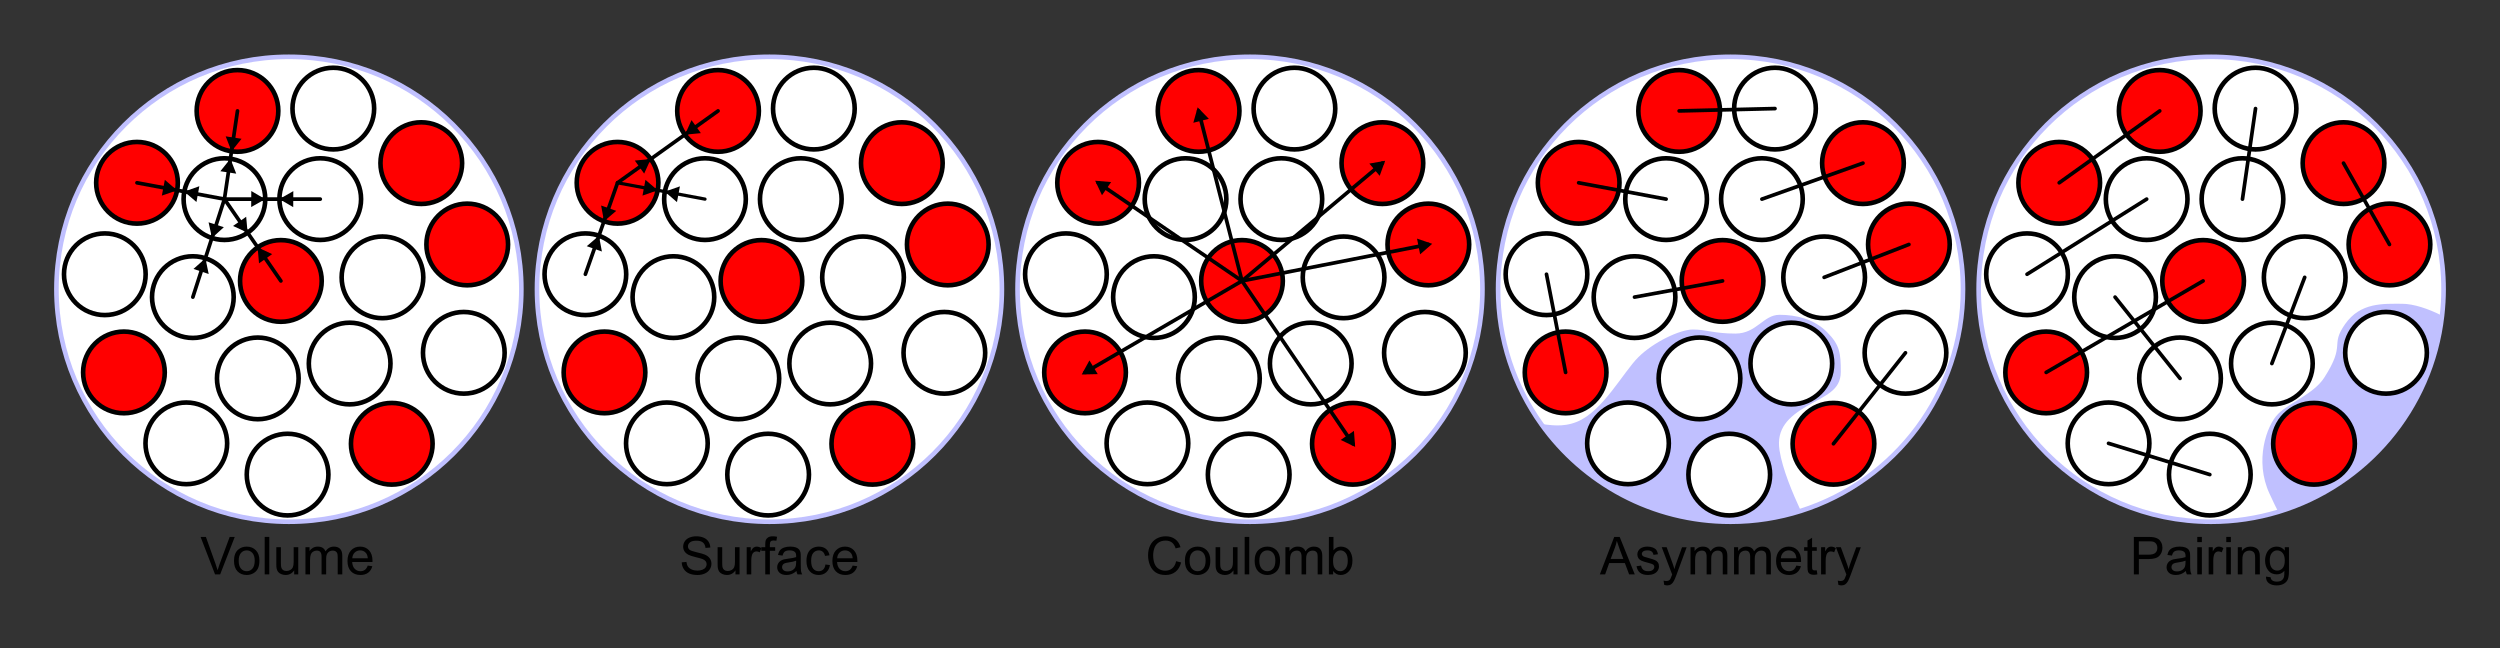 <?xml version="1.0" encoding="utf-8"?>

<!DOCTYPE svg PUBLIC "-//W3C//DTD SVG 1.0//EN"    "http://www.w3.org/TR/2001/REC-SVG-20010904/DTD/svg10.dtd">

<svg  
xmlns="http://www.w3.org/2000/svg" 
xmlns:xlink="http://www.w3.org/1999/xlink" 
width="765.354" 
height="198.425" 
viewBox="0 0 765.354 198.425"
style="overflow:visible;enable-background:new 0 0 765.354 198.425" 
xml:space="preserve"
>
	
<rect x="0" y="0" width="765.354" height="198.425" fill="#333333" stroke="none"/>
	
<g id="Ebene_7">
  <rect style="fill:none;" width="765.354" height="198.425"/> 
</g>

<g id="Volume">
<g>
  <circle style="fill:#FFFFFF;stroke:#C0C0FF;stroke-width:1.417;" cx="88.44" cy="88.557" r="71.167"/> 
  <circle style="fill:#FFFFFF;stroke:#000000;stroke-width:1.417;" cx="78.922" cy="115.842" r="12.5"/> 
  <circle style="fill:#FFFFFF;stroke:#000000;stroke-width:1.417;" cx="57.04" cy="135.726" r="12.5"/> 
  <circle style="fill:#FFFFFF;stroke:#000000;stroke-width:1.417;" cx="88.04" cy="145.292" r="12.5"/> 
  <circle style="fill:#FFFFFF;stroke:#000000;stroke-width:1.417;" cx="107.04" cy="111.292" r="12.5"/> 
  <circle style="fill:#FF0000;stroke:#000000;stroke-width:1.417;" cx="119.94" cy="135.858" r="12.5"/> 
  <circle style="fill:#FFFFFF;stroke:#000000;stroke-width:1.417;" cx="141.99" cy="108.009" r="12.5"/> 
  <circle style="fill:#FFFFFF;stroke:#000000;stroke-width:1.417;" cx="117.089" cy="84.909" r="12.5"/> 
  <circle style="fill:#FF0000;stroke:#000000;stroke-width:1.417;" cx="143.04" cy="74.841" r="12.5"/> 
  <circle style="fill:#FF0000;stroke:#000000;stroke-width:1.417;" cx="128.972" cy="49.94" r="12.5"/> 
  <circle style="fill:#FF0000;stroke:#000000;stroke-width:1.417;" cx="85.99" cy="86.008" r="12.5"/> 
  <circle style="fill:#FFFFFF;stroke:#000000;stroke-width:1.417;" cx="98.04" cy="60.958" r="12.5"/> 
  <circle style="fill:#FFFFFF;stroke:#000000;stroke-width:1.417;" cx="102.04" cy="33.242" r="12.5"/> 
  <circle style="fill:#FF0000;stroke:#000000;stroke-width:1.417;" cx="72.706" cy="33.958" r="12.5"/> 
  <circle style="fill:#FFFFFF;stroke:#000000;stroke-width:1.417;" cx="68.706" cy="60.958" r="12.5"/> 
  <circle style="fill:#FF0000;stroke:#000000;stroke-width:1.417;" cx="41.94" cy="55.958" r="12.5"/> 
  <circle style="fill:#FFFFFF;stroke:#000000;stroke-width:1.417;" cx="32.089" cy="83.958" r="12.5"/> 
  <circle style="fill:#FFFFFF;stroke:#000000;stroke-width:1.417;" cx="59.04" cy="90.958" r="12.5"/> 
  <circle style="fill:#FF0000;stroke:#000000;stroke-width:1.417;" cx="37.94" cy="114.009" r="12.5"/> 
<g>
  <path d="M65.833,175.84l-4.425-11.469h1.626l2.977,8.326c0.239,0.668,0.44,1.293,0.602,1.877
  	c0.177-0.625,0.382-1.25,0.616-1.877l3.087-8.326h1.553L67.4,175.84H65.833z"/>
  <path d="M71.636,171.684c0-1.539,0.427-2.68,1.283-3.42c0.714-0.615,1.584-0.924,2.612-0.924c1.142,0,2.075,0.375,2.8,1.123
  	c0.725,0.749,1.087,1.783,1.087,3.104c0,1.069-0.161,1.91-0.481,2.523c-0.321,0.613-0.788,1.09-1.4,1.429
  	c-0.613,0.339-1.281,0.509-2.006,0.509c-1.163,0-2.103-0.373-2.819-1.119S71.636,173.088,71.636,171.684z M73.073,171.68
  	c0,1.066,0.233,1.865,0.699,2.396s1.052,0.796,1.758,0.796c0.701,0,1.285-0.267,1.75-0.8s0.699-1.346,0.699-2.438
  	c0-1.029-0.234-1.811-0.703-2.341c-0.469-0.53-1.051-0.796-1.747-0.796c-0.707,0-1.292,0.264-1.758,0.792
  	S73.073,170.613,73.073,171.68z"/>
  <path d="M81.034,175.84v-11.469h1.406v11.469H81.034z"/>
  <path d="M90.058,175.84v-1.227c-0.646,0.943-1.523,1.414-2.633,1.414c-0.49,0-0.947-0.094-1.371-0.281
  	c-0.425-0.188-0.74-0.424-0.945-0.709c-0.206-0.283-0.351-0.633-0.434-1.045c-0.058-0.276-0.086-0.715-0.086-1.314v-5.15h1.406
  	v4.606c0,0.735,0.028,1.231,0.086,1.485c0.088,0.371,0.275,0.662,0.561,0.873s0.64,0.316,1.061,0.316s0.816-0.107,1.185-0.324
  	s0.63-0.511,0.784-0.884s0.23-0.914,0.23-1.623v-4.45h1.406v8.313H90.058z"/>
  <path d="M93.511,175.84v-8.313h1.25v1.164c0.261-0.406,0.609-0.732,1.042-0.98c0.434-0.247,0.927-0.371,1.481-0.371
  	c0.616,0,1.122,0.128,1.516,0.383c0.395,0.256,0.673,0.613,0.835,1.07c0.66-0.969,1.52-1.453,2.578-1.453
  	c0.828,0,1.464,0.229,1.91,0.686c0.445,0.456,0.668,1.159,0.668,2.109v5.705h-1.406v-5.238c0-0.563-0.046-0.969-0.138-1.217
  	s-0.258-0.447-0.5-0.6c-0.241-0.15-0.524-0.227-0.849-0.227c-0.587,0-1.075,0.195-1.463,0.584
  	c-0.388,0.389-0.582,1.011-0.582,1.867v4.83h-1.406v-5.402c0-0.626-0.115-1.096-0.345-1.409s-0.605-0.47-1.127-0.47
  	c-0.396,0-0.763,0.104-1.1,0.313s-0.581,0.515-0.732,0.916s-0.227,0.981-0.227,1.737v4.314H93.511z"/>
  <path d="M112.581,173.152l1.408,0.188c-0.229,0.852-0.655,1.513-1.275,1.982c-0.621,0.471-1.413,0.705-2.377,0.705
  	c-1.215,0-2.179-0.374-2.891-1.123c-0.712-0.748-1.067-1.799-1.067-3.15c0-1.398,0.359-2.482,1.079-3.256
  	c0.72-0.771,1.653-1.158,2.8-1.158c1.11,0,2.018,0.38,2.722,1.139c0.704,0.759,1.056,1.826,1.056,3.203
  	c0,0.084-0.002,0.209-0.007,0.377h-6.211c0.053,0.909,0.314,1.605,0.785,2.088c0.471,0.483,1.057,0.725,1.76,0.725
  	c0.523,0,0.97-0.137,1.34-0.41S112.364,173.752,112.581,173.152z M107.847,170.902h4.75c-0.064-0.705-0.246-1.233-0.545-1.586
  	c-0.459-0.547-1.055-0.82-1.786-0.82c-0.662,0-1.219,0.219-1.67,0.654C108.145,169.588,107.895,170.172,107.847,170.902z"/>
</g>
</g>

<g>
  <line style="fill:none;stroke:#000000;stroke-width:1.134;stroke-linecap:round;" x1="59.04" y1="90.958" x2="68.706" y2="60.958"/>
  <line style="fill:none;stroke:#000000;stroke-width:1.134;stroke-linecap:round;" x1="41.94" y1="55.958" x2="68.706" y2="60.958"/>
  <line style="fill:none;stroke:#000000;stroke-width:1.134;stroke-linecap:round;" x1="72.706" y1="33.958" x2="68.706" y2="60.958"/>
  <line style="fill:none;stroke:#000000;stroke-width:1.134;stroke-linecap:round;" x1="98.04" y1="60.958" x2="68.706" y2="60.958"/>
  <line style="fill:none;stroke:#000000;stroke-width:1.134;stroke-linecap:round;" x1="85.99" y1="86.008" x2="68.706" y2="60.958"/>
  <polygon points="59.225,82.338 62.891,79.072 63.887,83.88 "/>
  <polygon points="50.464,55.062 54.183,58.268 49.547,59.886 "/>
  <polygon points="60.14,61.838 56.4,58.657 61.025,57.008 "/>
  <polygon points="68.528,69.555 64.893,72.855 63.852,68.057 "/>
  <polygon points="79.297,80.618 78.864,75.727 83.316,77.797 "/>
  <polygon points="75.366,66.355 75.799,71.246 71.347,69.176 "/>
  <polygon points="67.466,52.419 70.537,48.588 72.319,53.164 "/>
  <polygon points="73.947,42.485 70.876,46.316 69.094,41.74 "/>
  <polygon points="76.931,58.48 81.167,60.964 76.898,63.391 "/>
  <polygon points="89.766,63.419 85.53,60.936 89.798,58.509 "/>
</g>
</g>

<g id="Surface">
<g>
  <circle style="fill:#FFFFFF;stroke:#C0C0FF;stroke-width:1.417;" cx="235.558" cy="88.557" r="71.167"/> 
  <circle style="fill:#FFFFFF;stroke:#000000;stroke-width:1.417;" cx="226.04" cy="115.842" r="12.5"/> 
  <circle style="fill:#FFFFFF;stroke:#000000;stroke-width:1.417;" cx="204.157" cy="135.726" r="12.5"/> 
  <circle style="fill:#FFFFFF;stroke:#000000;stroke-width:1.417;" cx="235.157" cy="145.292" r="12.5"/> 
  <circle style="fill:#FFFFFF;stroke:#000000;stroke-width:1.417;" cx="254.157" cy="111.292" r="12.5"/> 
  <circle style="fill:#FF0000;stroke:#000000;stroke-width:1.417;" cx="267.058" cy="135.858" r="12.5"/> 
  <circle style="fill:#FFFFFF;stroke:#000000;stroke-width:1.417;" cx="289.107" cy="108.009" r="12.5"/> 
  <circle style="fill:#FFFFFF;stroke:#000000;stroke-width:1.417;" cx="264.207" cy="84.909" r="12.5"/> 
  <circle style="fill:#FF0000;stroke:#000000;stroke-width:1.417;" cx="290.157" cy="74.841" r="12.5"/> 
  <circle style="fill:#FF0000;stroke:#000000;stroke-width:1.417;" cx="276.09" cy="49.94" r="12.5"/> 
  <circle style="fill:#FF0000;stroke:#000000;stroke-width:1.417;" cx="233.107" cy="86.008" r="12.5"/> 
  <circle style="fill:#FFFFFF;stroke:#000000;stroke-width:1.417;" cx="245.157" cy="60.958" r="12.5"/> 
  <circle style="fill:#FFFFFF;stroke:#000000;stroke-width:1.417;" cx="249.157" cy="33.242" r="12.5"/> 
  <circle style="fill:#FF0000;stroke:#000000;stroke-width:1.417;" cx="219.824" cy="33.958" r="12.5"/> 
  <circle style="fill:#FFFFFF;stroke:#000000;stroke-width:1.417;" cx="215.824" cy="60.958" r="12.5"/> 
  <circle style="fill:#FF0000;stroke:#000000;stroke-width:1.417;" cx="189.058" cy="55.958" r="12.5"/> 
  <circle style="fill:#FFFFFF;stroke:#000000;stroke-width:1.417;" cx="179.207" cy="83.958" r="12.5"/> 
  <circle style="fill:#FFFFFF;stroke:#000000;stroke-width:1.417;" cx="206.157" cy="90.958" r="12.5"/> 
  <circle style="fill:#FF0000;stroke:#000000;stroke-width:1.417;" cx="185.058" cy="114.009" r="12.5"/> 
<g>
    <path d="M208.707,172.152l1.438-0.125c0.067,0.576,0.224,1.05,0.47,1.419c0.246,0.369,0.627,0.668,1.145,0.896
    s1.1,0.342,1.747,0.342c0.574,0,1.081-0.087,1.521-0.259c0.44-0.174,0.768-0.41,0.982-0.711
    c0.215-0.302,0.322-0.629,0.322-0.982c0-0.358-0.105-0.671-0.315-0.938s-0.553-0.493-1.027-0.675
    c-0.305-0.12-0.979-0.307-2.021-0.559c-1.043-0.254-1.776-0.492-2.198-0.717c-0.547-0.287-0.955-0.643-1.223-1.068
    c-0.269-0.425-0.402-0.9-0.402-1.428c0-0.58,0.164-1.121,0.491-1.625s0.805-0.886,1.433-1.146s1.327-0.392,2.096-0.392
    c0.846,0,1.593,0.138,2.239,0.412s1.144,0.679,1.492,1.213c0.348,0.534,0.535,1.138,0.561,1.813l-1.469,0.125
    c-0.078-0.731-0.34-1.284-0.786-1.658c-0.447-0.374-1.106-0.561-1.979-0.561c-0.909,0-1.571,0.169-1.986,0.505
    c-0.416,0.336-0.624,0.741-0.624,1.215c0,0.412,0.147,0.751,0.441,1.017c0.289,0.267,1.044,0.538,2.265,0.817
    s2.062,0.522,2.521,0.73c0.669,0.307,1.163,0.695,1.481,1.166c0.318,0.471,0.478,1.013,0.478,1.626
    c0,0.608-0.174,1.182-0.522,1.72c-0.348,0.538-0.848,0.957-1.5,1.256c-0.652,0.299-1.386,0.448-2.202,0.448
    c-1.034,0-1.9-0.151-2.599-0.453c-0.699-0.302-1.247-0.757-1.644-1.363S208.728,172.918,208.707,172.152z"/>
    <path d="M225.16,175.84v-1.227c-0.646,0.942-1.523,1.414-2.633,1.414c-0.49,0-0.947-0.095-1.371-0.282
    c-0.425-0.188-0.74-0.424-0.945-0.707c-0.206-0.285-0.351-0.633-0.434-1.046c-0.058-0.276-0.086-0.714-0.086-1.315v-5.149
    h1.406v4.606c0,0.735,0.028,1.23,0.086,1.486c0.088,0.37,0.275,0.661,0.561,0.872s0.64,0.316,1.061,0.316
    s0.816-0.108,1.185-0.324s0.63-0.511,0.784-0.884s0.23-0.914,0.23-1.623v-4.45h1.406v8.313H225.16z"/>
    <path d="M228.59,175.84v-8.313h1.25v1.273c0.323-0.595,0.622-0.987,0.896-1.177c0.274-0.189,0.576-0.284,0.905-0.284
    c0.475,0,0.958,0.152,1.449,0.456l-0.496,1.289c-0.34-0.184-0.681-0.276-1.021-0.276c-0.304,0-0.578,0.093-0.82,0.277
    s-0.416,0.441-0.521,0.77c-0.158,0.5-0.236,1.047-0.236,1.641v4.344H228.59z"/>
    <path d="M234.277,175.84v-7.219h-1.219v-1.094h1.219v-0.881c0-0.556,0.05-0.969,0.149-1.239
    c0.136-0.363,0.375-0.658,0.719-0.885c0.343-0.226,0.822-0.339,1.437-0.339c0.396,0,0.833,0.047,1.313,0.14l-0.211,1.22
    c-0.292-0.052-0.568-0.078-0.828-0.078c-0.427,0-0.729,0.091-0.906,0.273c-0.177,0.183-0.266,0.523-0.266,1.023v0.766h1.625
    v1.094h-1.625v7.219H234.277z"/>
    <path d="M243.832,174.809c-0.514,0.446-1.013,0.761-1.497,0.944c-0.484,0.183-1.004,0.274-1.559,0.274
    c-0.916,0-1.62-0.224-2.112-0.67s-0.738-1.017-0.738-1.712c0-0.407,0.093-0.779,0.279-1.116
    c0.186-0.337,0.429-0.606,0.73-0.812c0.301-0.203,0.64-0.357,1.017-0.462c0.277-0.073,0.696-0.144,1.257-0.212
    c1.142-0.135,1.982-0.297,2.521-0.485c0.005-0.193,0.008-0.315,0.008-0.368c0-0.576-0.133-0.98-0.397-1.216
    c-0.359-0.319-0.892-0.479-1.599-0.479c-0.661,0-1.148,0.117-1.462,0.351c-0.314,0.234-0.547,0.648-0.698,1.243l-1.406-0.188
    c0.125-0.591,0.332-1.067,0.619-1.431c0.287-0.362,0.702-0.642,1.245-0.838c0.543-0.195,1.172-0.294,1.887-0.294
    c0.71,0,1.287,0.083,1.73,0.251c0.443,0.166,0.77,0.377,0.979,0.63s0.355,0.573,0.439,0.958c0.047,0.24,0.07,0.674,0.07,1.301
    v1.883c0,1.313,0.029,2.141,0.088,2.485c0.059,0.345,0.175,0.676,0.349,0.992h-1.438
    C243.982,175.546,243.878,175.202,243.832,174.809z M243.738,171.652c-0.515,0.21-1.288,0.39-2.318,0.536
    c-0.583,0.084-0.996,0.18-1.238,0.284c-0.242,0.105-0.429,0.259-0.56,0.462c-0.131,0.202-0.197,0.427-0.197,0.674
    c0,0.379,0.143,0.694,0.429,0.947c0.286,0.252,0.705,0.378,1.255,0.378c0.545,0,1.031-0.118,1.456-0.356
    s0.737-0.564,0.937-0.98c0.152-0.322,0.228-0.796,0.228-1.423L243.738,171.652z"/>
    <path d="M252.699,172.809l1.375,0.188c-0.15,0.948-0.535,1.69-1.154,2.228c-0.619,0.535-1.379,0.804-2.281,0.804
    c-1.129,0-2.037-0.372-2.724-1.115s-1.029-1.81-1.029-3.197c0-0.897,0.147-1.683,0.443-2.355
    c0.295-0.673,0.745-1.178,1.35-1.515c0.604-0.336,1.261-0.505,1.972-0.505c0.897,0,1.631,0.231,2.201,0.692
    s0.936,1.115,1.097,1.964l-1.375,0.188c-0.129-0.56-0.358-0.981-0.687-1.264s-0.725-0.424-1.19-0.424
    c-0.703,0-1.274,0.255-1.714,0.764s-0.659,1.314-0.659,2.416c0,1.117,0.212,1.929,0.637,2.436s0.979,0.76,1.663,0.76
    c0.549,0,1.007-0.169,1.375-0.506C252.368,174.028,252.601,173.509,252.699,172.809z"/>
    <path d="M261.027,173.152l1.408,0.188c-0.229,0.852-0.655,1.513-1.275,1.982s-1.413,0.705-2.377,0.705
    c-1.215,0-2.179-0.374-2.891-1.123s-1.067-1.799-1.067-3.15c0-1.397,0.359-2.483,1.079-3.255c0.72-0.773,1.653-1.159,2.8-1.159
    c1.11,0,2.018,0.38,2.722,1.139c0.704,0.759,1.056,1.827,1.056,3.203c0,0.084-0.002,0.21-0.007,0.377h-6.211
    c0.053,0.909,0.314,1.604,0.785,2.088s1.057,0.725,1.76,0.725c0.523,0,0.97-0.136,1.34-0.409S260.81,173.752,261.027,173.152z
     M256.293,170.902h4.75c-0.064-0.704-0.246-1.233-0.545-1.586c-0.459-0.547-1.055-0.82-1.786-0.82
    c-0.662,0-1.219,0.218-1.67,0.655C256.591,169.587,256.341,170.171,256.293,170.902z"/>
</g>
</g>

<line style="fill:none;stroke:#000000;stroke-width:1.134;stroke-linecap:round;" x1="179.207" y1="83.958" x2="189.058" y2="55.958"/>
<line style="fill:none;stroke:#000000;stroke-linecap:round;" x1="215.824" y1="60.958" x2="189.058" y2="55.958"/>
<line style="fill:none;stroke:#000000;stroke-width:1.134;stroke-linecap:round;" x1="219.824" y1="33.958" x2="189.058" y2="55.958"/>
<polygon points="179.633,75.368 183.36,72.172 184.264,76.998 "/>
<polygon points="188.654,64.546 184.926,67.742 184.022,62.917 "/>
<polygon points="207.248,61.872 203.52,58.676 208.151,57.046 "/>
<polygon points="197.598,55.058 201.326,58.254 196.694,59.884 "/>
<polygon points="194.344,49.156 199.23,48.674 197.205,53.147 "/>
<polygon points="214.565,40.759 209.679,41.241 211.704,36.768 "/>

</g>

<g id="Coulomb">
<g>
  <circle style="fill:#FFFFFF;stroke:#C0C0FF;stroke-width:1.417;" cx="382.676" cy="88.557" r="71.167"/> 
  <circle style="fill:#FFFFFF;stroke:#000000;stroke-width:1.417;" cx="373.158" cy="115.842" r="12.5"/> 
  <circle style="fill:#FFFFFF;stroke:#000000;stroke-width:1.417;" cx="351.275" cy="135.726" r="12.5"/> 
  <circle style="fill:#FFFFFF;stroke:#000000;stroke-width:1.417;" cx="382.275" cy="145.292" r="12.5"/> 
  <circle style="fill:#FFFFFF;stroke:#000000;stroke-width:1.417;" cx="401.276" cy="111.292" r="12.5"/> 
  <circle style="fill:#FF0000;stroke:#000000;stroke-width:1.417;" cx="414.177" cy="135.858" r="12.5"/> 
  <circle style="fill:#FFFFFF;stroke:#000000;stroke-width:1.417;" cx="436.226" cy="108.009" r="12.5"/> 
  <circle style="fill:#FFFFFF;stroke:#000000;stroke-width:1.417;" cx="411.326" cy="84.909" r="12.5"/> 
  <circle style="fill:#FF0000;stroke:#000000;stroke-width:1.417;" cx="437.276" cy="74.841" r="12.5"/> 
  <circle style="fill:#FF0000;stroke:#000000;stroke-width:1.417;" cx="423.208" cy="49.94" r="12.5"/> 
  <circle style="fill:#FF0000;stroke:#000000;stroke-width:1.417;" cx="380.226" cy="86.008" r="12.5"/> 
  <circle style="fill:#FFFFFF;stroke:#000000;stroke-width:1.417;" cx="392.275" cy="60.958" r="12.5"/> 
  <circle style="fill:#FFFFFF;stroke:#000000;stroke-width:1.417;" cx="396.276" cy="33.242" r="12.5"/> 
  <circle style="fill:#FF0000;stroke:#000000;stroke-width:1.417;" cx="366.941" cy="33.958" r="12.5"/> 
  <circle style="fill:#FFFFFF;stroke:#000000;stroke-width:1.417;" cx="362.941" cy="60.958" r="12.5"/> 
  <circle style="fill:#FF0000;stroke:#000000;stroke-width:1.417;" cx="336.176" cy="55.958" r="12.5"/> 
  <circle style="fill:#FFFFFF;stroke:#000000;stroke-width:1.417;" cx="326.325" cy="83.958" r="12.5"/> 
  <circle style="fill:#FFFFFF;stroke:#000000;stroke-width:1.417;" cx="353.275" cy="90.958" r="12.5"/> 
  <circle style="fill:#FF0000;stroke:#000000;stroke-width:1.417;" cx="332.176" cy="114.009" r="12.5"/> 
<g>
  <path d="M360.066,171.811l1.531,0.382c-0.318,1.247-0.89,2.198-1.715,2.853c-0.826,0.655-1.835,0.982-3.027,0.982
  	c-1.234,0-2.238-0.251-3.012-0.754c-0.773-0.502-1.362-1.23-1.766-2.184c-0.404-0.953-0.605-1.977-0.605-3.07
  	c0-1.192,0.228-2.232,0.684-3.121c0.456-0.888,1.105-1.563,1.947-2.023s1.768-0.691,2.78-0.691c1.146,0,2.11,0.293,2.893,0.877
  	c0.782,0.586,1.327,1.408,1.634,2.468l-1.5,0.351c-0.266-0.83-0.651-1.436-1.156-1.814c-0.505-0.379-1.141-0.568-1.906-0.568
  	c-0.88,0-1.616,0.211-2.207,0.631c-0.591,0.42-1.007,0.984-1.246,1.693c-0.24,0.709-0.359,1.439-0.359,2.191
  	c0,0.971,0.142,1.818,0.425,2.543c0.283,0.724,0.724,1.265,1.321,1.623s1.245,0.537,1.941,0.537
  	c0.847,0,1.564-0.244,2.151-0.732C359.46,173.495,359.858,172.771,360.066,171.811z"/>
  <path d="M362.746,171.684c0-1.539,0.427-2.68,1.283-3.42c0.714-0.615,1.584-0.924,2.612-0.924c1.142,0,2.075,0.375,2.8,1.123
  	c0.725,0.749,1.087,1.783,1.087,3.104c0,1.069-0.161,1.91-0.481,2.523c-0.321,0.613-0.788,1.09-1.4,1.429
  	c-0.613,0.339-1.281,0.509-2.006,0.509c-1.163,0-2.103-0.373-2.819-1.119S362.746,173.088,362.746,171.684z M364.184,171.68
  	c0,1.066,0.233,1.865,0.699,2.396s1.052,0.796,1.758,0.796c0.701,0,1.285-0.267,1.75-0.8s0.699-1.346,0.699-2.438
  	c0-1.029-0.234-1.811-0.703-2.341c-0.469-0.53-1.051-0.796-1.747-0.796c-0.707,0-1.292,0.264-1.758,0.792
  	S364.184,170.613,364.184,171.68z"/>
  <path d="M377.613,175.84v-1.227c-0.646,0.943-1.523,1.414-2.633,1.414c-0.49,0-0.947-0.094-1.371-0.281
  	c-0.425-0.188-0.74-0.424-0.945-0.709c-0.206-0.283-0.351-0.633-0.434-1.045c-0.058-0.276-0.086-0.715-0.086-1.314v-5.15h1.406
  	v4.606c0,0.735,0.028,1.231,0.086,1.485c0.088,0.371,0.275,0.662,0.561,0.873s0.64,0.316,1.061,0.316s0.816-0.107,1.185-0.324
  	s0.63-0.511,0.784-0.884s0.23-0.914,0.23-1.623v-4.45h1.406v8.313H377.613z"/>
  <path d="M381.043,175.84v-11.469h1.406v11.469H381.043z"/>
  <path d="M384.097,171.684c0-1.539,0.428-2.68,1.283-3.42c0.714-0.615,1.584-0.924,2.611-0.924c1.143,0,2.076,0.375,2.801,1.123
  	c0.725,0.749,1.086,1.783,1.086,3.104c0,1.069-0.16,1.91-0.48,2.523s-0.787,1.09-1.4,1.429
  	c-0.612,0.339-1.281,0.509-2.006,0.509c-1.162,0-2.102-0.373-2.818-1.119S384.097,173.088,384.097,171.684z M385.535,171.68
  	c0,1.066,0.233,1.865,0.699,2.396s1.052,0.796,1.758,0.796c0.701,0,1.285-0.267,1.751-0.8s0.698-1.346,0.698-2.438
  	c0-1.029-0.234-1.811-0.702-2.341c-0.469-0.53-1.051-0.796-1.747-0.796c-0.706,0-1.292,0.264-1.758,0.792
  	S385.535,170.613,385.535,171.68z"/>
  <path d="M393.52,175.84v-8.313h1.25v1.164c0.262-0.406,0.609-0.732,1.043-0.98c0.434-0.247,0.927-0.371,1.48-0.371
  	c0.617,0,1.122,0.128,1.517,0.383c0.395,0.256,0.673,0.613,0.835,1.07c0.66-0.969,1.52-1.453,2.578-1.453
  	c0.828,0,1.465,0.229,1.91,0.686c0.445,0.456,0.668,1.159,0.668,2.109v5.705h-1.406v-5.238c0-0.563-0.046-0.969-0.138-1.217
  	s-0.259-0.447-0.499-0.6c-0.242-0.15-0.525-0.227-0.85-0.227c-0.588,0-1.075,0.195-1.463,0.584
  	c-0.389,0.389-0.582,1.011-0.582,1.867v4.83h-1.406v-5.402c0-0.626-0.115-1.096-0.345-1.409s-0.605-0.47-1.128-0.47
  	c-0.396,0-0.763,0.104-1.1,0.313s-0.58,0.515-0.732,0.916c-0.15,0.401-0.227,0.981-0.227,1.737v4.314H393.52z"/>
  <path d="M408.137,175.84h-1.313v-11.469h1.406v4.086c0.596-0.744,1.357-1.117,2.283-1.117c0.512,0,0.996,0.104,1.455,0.309
  	c0.457,0.207,0.834,0.496,1.129,0.869s0.527,0.823,0.694,1.35c0.167,0.527,0.251,1.092,0.251,1.691
  	c0,1.424-0.353,2.525-1.058,3.303s-1.551,1.166-2.538,1.166c-0.981,0-1.752-0.408-2.311-1.227V175.84z M408.106,171.621
  	c0,0.997,0.137,1.718,0.409,2.162c0.445,0.725,1.049,1.088,1.81,1.088c0.619,0,1.153-0.268,1.604-0.803
  	s0.677-1.332,0.677-2.393c0-1.086-0.217-1.887-0.648-2.404c-0.434-0.517-0.957-0.775-1.57-0.775
  	c-0.619,0-1.154,0.268-1.605,0.803S408.106,170.608,408.106,171.621z"/>
</g>
</g>

  <line style="fill:none;stroke:#000000;stroke-width:1.134;stroke-linecap:round;" x1="380.226" y1="86.008" x2="366.941" y2="33.958"/>
  <line style="fill:none;stroke:#000000;stroke-width:1.134;stroke-linecap:round;" x1="423.208" y1="49.94" x2="380.226" y2="86.008"/>
  <line style="fill:none;stroke:#000000;stroke-width:1.134;stroke-linecap:round;" x1="414.177" y1="135.858" x2="380.226" y2="86.008"/>
  <line style="fill:none;stroke:#000000;stroke-width:1.134;stroke-linecap:round;" x1="437.276" y1="74.841" x2="380.226" y2="86.008"/>
  <line style="fill:none;stroke:#000000;stroke-width:1.134;stroke-linecap:round;" x1="332.176" y1="114.009" x2="380.226" y2="86.008"/>
  <line style="fill:none;stroke:#000000;stroke-width:1.134;stroke-linecap:round;" x1="336.176" y1="55.958" x2="380.226" y2="86.008"/>
  <polygon points="365.323,37.588 366.649,32.862 370.081,36.374 "/>
  <polygon points="337.368,59.768 335.275,55.328 340.168,55.734 "/>
  <polygon points="336.066,114.536 331.158,114.645 333.518,110.339 "/>
  <polygon points="414.496,131.911 414.865,136.807 410.439,134.68 "/>
  <polygon points="433.81,73.05 438.456,74.637 434.758,77.868 "/>
  <polygon points="419.215,50.08 424.049,49.218 422.379,53.835 "/>
</g>

<g id="Asymmetry">
<g>
  <path style="fill:#FFFFFF;stroke:#C0C0FF;stroke-width:1.417;" d="M529.795,17.391c-39.305,0-71.167,31.862-71.167,71.167
  	c0,15.382,4.896,29.613,13.192,41.251c12.903,18.101,34.052,29.917,57.975,29.917c7.501,0,14.727-1.168,21.516-3.319
  	c28.785-9.121,49.65-36.045,49.65-67.849C600.961,49.253,569.099,17.391,529.795,17.391z"/>
  <path style="fill:#C0C0FF;" d="M553.097,124.374c5.559-3.247,10.441-4.75,10.441-10.5s-0.25-8.25-4.25-12.25
  	c-4-4-9.5-5.25-14.5-5.25s-7,5.75-13.5,5.75s-9-1.25-13-1.25s-12.125,3.875-16.75,8.5s-10.885,16.543-18.75,19.75
  	c-4.497,1.834-8.425,0.918-10.968,0.685c12.903,18.101,34.052,29.917,57.975,29.917c7.501,0,14.727-1.168,21.516-3.319
  	c-2.428-5.245-5.608-12.685-6.522-18.532C543.747,131.205,547.539,127.621,553.097,124.374z"/>
  <circle style="fill:#FFFFFF;stroke:#000000;stroke-width:1.417;" cx="520.277" cy="115.842" r="12.5"/> 
  <circle style="fill:#FFFFFF;stroke:#000000;stroke-width:1.417;" cx="498.394" cy="135.726" r="12.5"/> 
  <circle style="fill:#FFFFFF;stroke:#000000;stroke-width:1.417;" cx="529.394" cy="145.292" r="12.5"/> 
  <circle style="fill:#FFFFFF;stroke:#000000;stroke-width:1.417;" cx="548.394" cy="111.292" r="12.5"/> 
  <circle style="fill:#FF0000;stroke:#000000;stroke-width:1.417;" cx="561.295" cy="135.858" r="12.5"/> 
  <circle style="fill:#FFFFFF;stroke:#000000;stroke-width:1.417;" cx="583.344" cy="108.009" r="12.5"/> 
  <circle style="fill:#FFFFFF;stroke:#000000;stroke-width:1.417;" cx="558.444" cy="84.909" r="12.5"/> 
  <circle style="fill:#FF0000;stroke:#000000;stroke-width:1.417;" cx="584.394" cy="74.841" r="12.5"/> 
  <circle style="fill:#FF0000;stroke:#000000;stroke-width:1.417;" cx="570.327" cy="49.94" r="12.5"/> 
  <circle style="fill:#FF0000;stroke:#000000;stroke-width:1.417;" cx="527.344" cy="86.008" r="12.5"/> 
  <circle style="fill:#FFFFFF;stroke:#000000;stroke-width:1.417;" cx="539.394" cy="60.958" r="12.5"/> 
  <circle style="fill:#FFFFFF;stroke:#000000;stroke-width:1.417;" cx="543.394" cy="33.242" r="12.5"/> 
  <circle style="fill:#FF0000;stroke:#000000;stroke-width:1.417;" cx="514.061" cy="33.958" r="12.5"/> 
  <circle style="fill:#FFFFFF;stroke:#000000;stroke-width:1.417;" cx="510.061" cy="60.958" r="12.5"/> 
  <circle style="fill:#FF0000;stroke:#000000;stroke-width:1.417;" cx="483.295" cy="55.958" r="12.5"/> 
  <circle style="fill:#FFFFFF;stroke:#000000;stroke-width:1.417;" cx="473.444" cy="83.958" r="12.5"/> 
  <circle style="fill:#FFFFFF;stroke:#000000;stroke-width:1.417;" cx="500.394" cy="90.958" r="12.5"/> 
  <circle style="fill:#FF0000;stroke:#000000;stroke-width:1.417;" cx="479.295" cy="114.009" r="12.5"/> 
<g>
  <path d="M489.781,175.84l4.4-11.469h1.674l4.613,11.469h-1.724l-1.308-3.469h-4.793l-1.243,3.469H489.781z M493.082,171.121
  	h3.896l-1.194-3.159c-0.355-0.967-0.624-1.758-0.805-2.372c-0.147,0.737-0.358,1.468-0.632,2.188L493.082,171.121z"/>
  <path d="M501.01,173.34l1.406-0.188c0.077,0.555,0.294,0.979,0.648,1.275s0.851,0.443,1.487,0.443
  	c0.643,0,1.119-0.132,1.43-0.396s0.466-0.573,0.466-0.929c0-0.318-0.139-0.569-0.415-0.753
  	c-0.193-0.125-0.668-0.284-1.424-0.478c-1.018-0.261-1.727-0.486-2.127-0.677s-0.705-0.453-0.912-0.79s-0.31-0.708-0.31-1.115
  	c0-0.37,0.084-0.714,0.253-1.028c0.168-0.316,0.397-0.578,0.688-0.787c0.218-0.162,0.514-0.299,0.891-0.41
  	c0.375-0.113,0.778-0.169,1.209-0.169c0.646,0,1.216,0.095,1.705,0.283c0.49,0.188,0.852,0.444,1.085,0.767
  	s0.394,0.754,0.482,1.294l-1.375,0.188c-0.062-0.432-0.241-0.769-0.536-1.011c-0.296-0.242-0.713-0.364-1.253-0.364
  	c-0.638,0-1.093,0.107-1.364,0.321c-0.273,0.215-0.409,0.465-0.409,0.752c0,0.184,0.056,0.348,0.169,0.494
  	c0.113,0.152,0.291,0.277,0.533,0.377c0.139,0.052,0.547,0.172,1.226,0.359c0.981,0.267,1.669,0.484,2.062,0.654
  	s0.701,0.416,0.925,0.739s0.336,0.726,0.336,1.204c0,0.471-0.137,0.912-0.409,1.327c-0.273,0.415-0.666,0.735-1.182,0.962
  	c-0.514,0.227-1.096,0.341-1.745,0.341c-1.076,0-1.896-0.226-2.46-0.678C501.526,174.897,501.166,174.228,501.01,173.34z"/>
  <path d="M509.479,179.046l-0.188-1.3c0.313,0.083,0.587,0.125,0.821,0.125c0.319,0,0.574-0.053,0.766-0.157
  	s0.35-0.251,0.472-0.439c0.091-0.142,0.237-0.492,0.438-1.051c0.027-0.079,0.069-0.194,0.128-0.346l-3.188-8.351h1.503
  	l1.758,4.8c0.228,0.607,0.432,1.248,0.612,1.919c0.161-0.625,0.353-1.245,0.577-1.86l1.769-4.858h1.405l-3.115,8.468
  	c-0.343,0.909-0.609,1.535-0.799,1.879c-0.254,0.463-0.544,0.801-0.871,1.018c-0.327,0.215-0.717,0.323-1.171,0.323
  	C510.123,179.215,509.816,179.158,509.479,179.046z"/>
  <path d="M517.534,175.84v-8.313h1.25v1.165c0.261-0.406,0.608-0.733,1.042-0.98c0.434-0.248,0.928-0.372,1.482-0.372
  	c0.615,0,1.121,0.128,1.516,0.384c0.395,0.255,0.673,0.611,0.835,1.07c0.66-0.969,1.52-1.454,2.578-1.454
  	c0.827,0,1.464,0.229,1.909,0.685c0.445,0.457,0.669,1.16,0.669,2.109v5.706h-1.406v-5.237c0-0.564-0.046-0.97-0.138-1.218
  	s-0.258-0.448-0.5-0.599c-0.24-0.152-0.523-0.228-0.849-0.228c-0.587,0-1.075,0.194-1.463,0.583s-0.582,1.012-0.582,1.867
  	v4.831h-1.406v-5.402c0-0.626-0.115-1.096-0.345-1.409c-0.229-0.313-0.605-0.47-1.127-0.47c-0.396,0-0.764,0.104-1.101,0.313
  	s-0.581,0.514-0.731,0.916c-0.152,0.402-0.228,0.98-0.228,1.738v4.313H517.534z"/>
  <path d="M530.862,175.84v-8.313h1.25v1.165c0.261-0.406,0.608-0.733,1.042-0.98c0.434-0.248,0.928-0.372,1.482-0.372
  	c0.615,0,1.121,0.128,1.516,0.384c0.395,0.255,0.673,0.611,0.835,1.07c0.66-0.969,1.52-1.454,2.578-1.454
  	c0.827,0,1.464,0.229,1.909,0.685c0.445,0.457,0.669,1.16,0.669,2.109v5.706h-1.406v-5.237c0-0.564-0.046-0.97-0.138-1.218
  	s-0.258-0.448-0.5-0.599c-0.24-0.152-0.523-0.228-0.849-0.228c-0.587,0-1.075,0.194-1.463,0.583s-0.582,1.012-0.582,1.867
  	v4.831h-1.406v-5.402c0-0.626-0.115-1.096-0.345-1.409c-0.229-0.313-0.605-0.47-1.127-0.47c-0.396,0-0.764,0.104-1.101,0.313
  	s-0.581,0.514-0.731,0.916c-0.152,0.402-0.228,0.98-0.228,1.738v4.313H530.862z"/>
  <path d="M549.931,173.152l1.408,0.188c-0.229,0.852-0.654,1.513-1.275,1.982c-0.62,0.47-1.412,0.705-2.377,0.705
  	c-1.215,0-2.179-0.374-2.891-1.123s-1.067-1.799-1.067-3.15c0-1.397,0.359-2.483,1.079-3.255c0.72-0.773,1.652-1.159,2.8-1.159
  	c1.11,0,2.018,0.38,2.722,1.139c0.703,0.759,1.056,1.827,1.056,3.203c0,0.084-0.003,0.21-0.007,0.377h-6.212
  	c0.053,0.909,0.313,1.604,0.784,2.088s1.058,0.725,1.761,0.725c0.523,0,0.97-0.136,1.34-0.409S549.714,173.752,549.931,173.152
  	z M545.198,170.902h4.75c-0.064-0.704-0.246-1.233-0.545-1.586c-0.459-0.547-1.055-0.82-1.786-0.82
  	c-0.662,0-1.219,0.218-1.67,0.655C545.496,169.587,545.246,170.171,545.198,170.902z"/>
  <path d="M556.19,174.595l0.188,1.242c-0.397,0.085-0.754,0.128-1.067,0.128c-0.514,0-0.912-0.081-1.194-0.243
  	s-0.481-0.375-0.597-0.639c-0.115-0.265-0.173-0.82-0.173-1.668v-4.794h-1.031v-1.094h1.031v-2.055l1.406-0.844v2.898h1.438
  	v1.094h-1.438v4.852c0,0.401,0.024,0.659,0.075,0.773s0.133,0.206,0.246,0.273s0.277,0.102,0.488,0.102
  	C555.721,174.621,555.93,174.612,556.19,174.595z"/>
  <path d="M557.51,175.84v-8.313h1.25v1.273c0.323-0.595,0.622-0.987,0.896-1.177s0.575-0.284,0.905-0.284
  	c0.475,0,0.957,0.152,1.448,0.456l-0.495,1.289c-0.341-0.184-0.682-0.276-1.021-0.276c-0.305,0-0.578,0.093-0.82,0.277
  	s-0.416,0.441-0.521,0.77c-0.157,0.5-0.236,1.047-0.236,1.641v4.344H557.51z"/>
  <path d="M562.807,179.046l-0.188-1.3c0.313,0.083,0.587,0.125,0.821,0.125c0.319,0,0.574-0.053,0.766-0.157
  	s0.35-0.251,0.472-0.439c0.091-0.142,0.237-0.492,0.438-1.051c0.027-0.079,0.069-0.194,0.128-0.346l-3.188-8.351h1.503
  	l1.758,4.8c0.228,0.607,0.432,1.248,0.612,1.919c0.161-0.625,0.353-1.245,0.577-1.86l1.769-4.858h1.405l-3.115,8.468
  	c-0.343,0.909-0.609,1.535-0.799,1.879c-0.254,0.463-0.544,0.801-0.871,1.018c-0.327,0.215-0.717,0.323-1.171,0.323
  	C563.451,179.215,563.144,179.158,562.807,179.046z"/>
</g>
</g>

  <line style="fill:none;stroke:#000000;stroke-width:1.134;stroke-linecap:round;" x1="479.295" y1="114.009" x2="473.444" y2="83.958"/>
  <line style="fill:none;stroke:#000000;stroke-width:1.134;stroke-linecap:round;" x1="483.295" y1="55.958" x2="510.061" y2="60.958"/>
  <line style="fill:none;stroke:#000000;stroke-width:1.134;stroke-linecap:round;" x1="514.061" y1="33.958" x2="543.394" y2="33.242"/>
  <line style="fill:none;stroke:#000000;stroke-width:1.134;stroke-linecap:round;" x1="570.327" y1="49.94" x2="539.394" y2="60.958"/>
  <line style="fill:none;stroke:#000000;stroke-width:1.134;stroke-linecap:round;" x1="584.394" y1="74.841" x2="558.444" y2="84.909"/>
  <line style="fill:none;stroke:#000000;stroke-width:1.134;stroke-linecap:round;" x1="500.394" y1="90.958" x2="527.344" y2="86.008"/>
  <line style="fill:none;stroke:#000000;stroke-width:1.134;stroke-linecap:round;" x1="561.295" y1="135.858" x2="583.344" y2="108.009"/>
</g>

<g id="Pairing">
<g>
  <path style="fill:#FFFFFF;stroke:#C0C0FF;stroke-width:1.417;" d="M676.914,17.391c-39.305,0-71.167,31.862-71.167,71.167
    c0,39.305,31.862,71.168,71.167,71.168c7.15,0,14.049-1.066,20.56-3.028c26.783-8.071,46.9-31.493,50.135-60.044
    c0.302-2.659,0.472-5.356,0.472-8.096C748.08,49.253,716.217,17.391,676.914,17.391z"/>
  <path style="fill:#C0C0FF;" d="M747.608,96.653c-4.129-2.133-8.785-3.654-12.194-3.654c-5.75,0-12.789-0.5-17.5,6.25
    c-4.711,6.75,0.392,5.859-6.375,16.375c-3.215,4.997-10.627,7.606-14.127,11.106s-7.302,14.332-2.623,24.394
    c1.295,2.785,2.043,4.38,2.685,5.573C724.256,148.626,744.374,125.204,747.608,96.653z"/>
  <circle style="fill:#FFFFFF;stroke:#000000;stroke-width:1.417;" cx="667.395" cy="115.842" r="12.5"/> 
  <circle style="fill:#FFFFFF;stroke:#000000;stroke-width:1.417;" cx="645.512" cy="135.726" r="12.5"/> 
  <circle style="fill:#FFFFFF;stroke:#000000;stroke-width:1.417;" cx="676.512" cy="145.292" r="12.5"/> 
  <circle style="fill:#FFFFFF;stroke:#000000;stroke-width:1.417;" cx="695.512" cy="111.292" r="12.5"/> 
  <circle style="fill:#FF0000;stroke:#000000;stroke-width:1.417;" cx="708.414" cy="135.858" r="12.5"/> 
  <circle style="fill:#FFFFFF;stroke:#000000;stroke-width:1.417;" cx="730.462" cy="108.009" r="12.5"/> 
  <circle style="fill:#FFFFFF;stroke:#000000;stroke-width:1.417;" cx="705.562" cy="84.909" r="12.5"/> 
  <circle style="fill:#FF0000;stroke:#000000;stroke-width:1.417;" cx="731.512" cy="74.841" r="12.5"/> 
  <circle style="fill:#FF0000;stroke:#000000;stroke-width:1.417;" cx="717.445" cy="49.94" r="12.5"/> 
  <circle style="fill:#FF0000;stroke:#000000;stroke-width:1.417;" cx="674.462" cy="86.008" r="12.5"/> 
  <circle style="fill:#FFFFFF;stroke:#000000;stroke-width:1.417;" cx="686.512" cy="60.958" r="12.5"/> 
  <circle style="fill:#FFFFFF;stroke:#000000;stroke-width:1.417;" cx="690.512" cy="33.242" r="12.5"/> 
  <circle style="fill:#FF0000;stroke:#000000;stroke-width:1.417;" cx="661.179" cy="33.958" r="12.5"/> 
  <circle style="fill:#FFFFFF;stroke:#000000;stroke-width:1.417;" cx="657.179" cy="60.958" r="12.5"/> 
  <circle style="fill:#FF0000;stroke:#000000;stroke-width:1.417;" cx="630.414" cy="55.958" r="12.5"/> 
  <circle style="fill:#FFFFFF;stroke:#000000;stroke-width:1.417;" cx="620.562" cy="83.958" r="12.5"/> 
  <circle style="fill:#FFFFFF;stroke:#000000;stroke-width:1.417;" cx="647.512" cy="90.958" r="12.5"/> 
  <circle style="fill:#FF0000;stroke:#000000;stroke-width:1.417;" cx="626.414" cy="114.009" r="12.5"/> 

<g>
  <path d="M653.26,175.84v-11.469h4.324c0.761,0,1.343,0.036,1.743,0.108c0.563,0.094,1.035,0.272,1.416,0.535
  	c0.381,0.262,0.687,0.63,0.918,1.103c0.232,0.473,0.349,0.992,0.349,1.559c0,0.972-0.31,1.794-0.929,2.468
  	c-0.619,0.672-1.738,1.009-3.355,1.009h-2.935v4.688H653.26z M654.792,169.809h2.957c0.978,0,1.671-0.183,2.083-0.547
  	c0.41-0.364,0.616-0.878,0.616-1.539c0-0.479-0.121-0.89-0.362-1.23c-0.242-0.341-0.561-0.566-0.956-0.676
  	c-0.255-0.067-0.726-0.102-1.412-0.102h-2.926V169.809z"/>
  <path d="M669.182,174.809c-0.514,0.446-1.013,0.761-1.497,0.944c-0.484,0.183-1.004,0.274-1.559,0.274
  	c-0.916,0-1.62-0.224-2.112-0.67s-0.738-1.017-0.738-1.712c0-0.407,0.093-0.779,0.278-1.116s0.43-0.606,0.73-0.812
  	c0.301-0.203,0.641-0.357,1.018-0.462c0.277-0.073,0.696-0.144,1.257-0.212c1.142-0.135,1.981-0.297,2.521-0.485
  	c0.005-0.193,0.008-0.315,0.008-0.368c0-0.576-0.133-0.98-0.397-1.216c-0.359-0.319-0.892-0.479-1.599-0.479
  	c-0.661,0-1.147,0.117-1.462,0.351c-0.314,0.234-0.548,0.648-0.698,1.243l-1.406-0.188c0.125-0.591,0.331-1.067,0.618-1.431
  	c0.287-0.362,0.702-0.642,1.245-0.838c0.543-0.195,1.172-0.294,1.888-0.294c0.709,0,1.286,0.083,1.73,0.251
  	c0.443,0.166,0.77,0.377,0.979,0.63s0.354,0.573,0.438,0.958c0.047,0.24,0.07,0.674,0.07,1.301v1.883
  	c0,1.313,0.029,2.141,0.089,2.485c0.059,0.345,0.175,0.676,0.349,0.992h-1.438
  	C669.333,175.546,669.228,175.202,669.182,174.809z M669.088,171.652c-0.515,0.21-1.288,0.39-2.317,0.536
  	c-0.584,0.084-0.996,0.18-1.238,0.284c-0.242,0.105-0.429,0.259-0.561,0.462c-0.131,0.202-0.196,0.427-0.196,0.674
  	c0,0.379,0.143,0.694,0.429,0.947c0.286,0.252,0.705,0.378,1.256,0.378c0.545,0,1.03-0.118,1.455-0.356s0.737-0.564,0.938-0.98
  	c0.151-0.322,0.228-0.796,0.228-1.423L669.088,171.652z"/>
  <path d="M672.674,165.965v-1.594h1.406v1.594H672.674z M672.674,175.84v-8.313h1.406v8.313H672.674z"/>
  <path d="M676.167,175.84v-8.313h1.25v1.273c0.323-0.595,0.622-0.987,0.896-1.177s0.575-0.284,0.905-0.284
  	c0.475,0,0.957,0.152,1.448,0.456l-0.495,1.289c-0.341-0.184-0.682-0.276-1.021-0.276c-0.305,0-0.578,0.093-0.82,0.277
  	s-0.416,0.441-0.521,0.77c-0.157,0.5-0.236,1.047-0.236,1.641v4.344H676.167z"/>
  <path d="M681.557,165.965v-1.594h1.406v1.594H681.557z M681.557,175.84v-8.313h1.406v8.313H681.557z"/>
  <path d="M685.081,175.84v-8.313h1.25v1.18c0.612-0.911,1.495-1.367,2.651-1.367c0.502,0,0.965,0.091,1.385,0.271
  	c0.422,0.18,0.736,0.416,0.945,0.708s0.355,0.64,0.439,1.041c0.053,0.261,0.079,0.718,0.079,1.37v5.11h-1.438v-5.058
  	c0-0.574-0.055-1.004-0.163-1.288c-0.109-0.284-0.302-0.511-0.578-0.681c-0.277-0.17-0.603-0.255-0.975-0.255
  	c-0.596,0-1.109,0.19-1.542,0.571s-0.648,1.104-0.648,2.169v4.541H685.081z"/>
  <path d="M693.713,176.527l1.406,0.188c0.057,0.432,0.215,0.747,0.475,0.944c0.348,0.266,0.822,0.399,1.425,0.399
  	c0.648,0,1.148-0.132,1.502-0.394c0.353-0.262,0.592-0.629,0.717-1.102c0.072-0.289,0.105-0.895,0.101-1.817
  	c-0.617,0.729-1.386,1.094-2.306,1.094c-1.146,0-2.032-0.412-2.66-1.236c-0.627-0.824-0.94-1.813-0.94-2.967
  	c0-0.793,0.144-1.524,0.431-2.195s0.703-1.188,1.25-1.554c0.545-0.365,1.186-0.548,1.922-0.548
  	c0.982,0,1.791,0.406,2.429,1.219v-1.031h1.281v7.187c0,1.294-0.132,2.211-0.395,2.752c-0.263,0.539-0.68,0.966-1.25,1.279
  	c-0.57,0.313-1.272,0.47-2.105,0.47c-0.989,0-1.789-0.224-2.398-0.67S693.693,177.426,693.713,176.527z M694.87,171.534
  	c0,1.095,0.218,1.893,0.653,2.396c0.437,0.503,0.982,0.754,1.64,0.754c0.651,0,1.197-0.25,1.639-0.75s0.662-1.284,0.662-2.352
  	c0-1.021-0.228-1.79-0.682-2.309s-1.002-0.777-1.643-0.777c-0.631,0-1.167,0.255-1.608,0.766S694.87,170.53,694.87,171.534z"/>
</g>
</g>

  <line style="fill:none;stroke:#000000;stroke-width:1.134;stroke-linecap:round;" x1="630.414" y1="55.958" x2="661.179" y2="33.958"/>
  <line style="fill:none;stroke:#000000;stroke-width:1.134;stroke-linecap:round;" x1="717.445" y1="49.94" x2="731.512" y2="74.841"/>
  <line style="fill:none;stroke:#000000;stroke-width:1.134;stroke-linecap:round;" x1="674.462" y1="86.008" x2="626.414" y2="114.009"/>
  <line style="fill:none;stroke:#000000;stroke-width:1.134;stroke-linecap:round;" x1="686.512" y1="60.958" x2="690.512" y2="33.242"/>
  <line style="fill:none;stroke:#000000;stroke-width:1.134;stroke-linecap:round;" x1="620.562" y1="83.958" x2="657.179" y2="60.958"/>
  <line style="fill:none;stroke:#000000;stroke-width:1.134;stroke-linecap:round;" x1="647.512" y1="90.958" x2="667.395" y2="115.842"/>
  <line style="fill:none;stroke:#000000;stroke-width:1.134;stroke-linecap:round;" x1="695.512" y1="111.292" x2="705.562" y2="84.909"/>
  <line style="fill:none;stroke:#000000;stroke-width:1.134;stroke-linecap:round;" x1="645.512" y1="135.726" x2="676.512" y2="145.292"/>
</g>

</svg>
